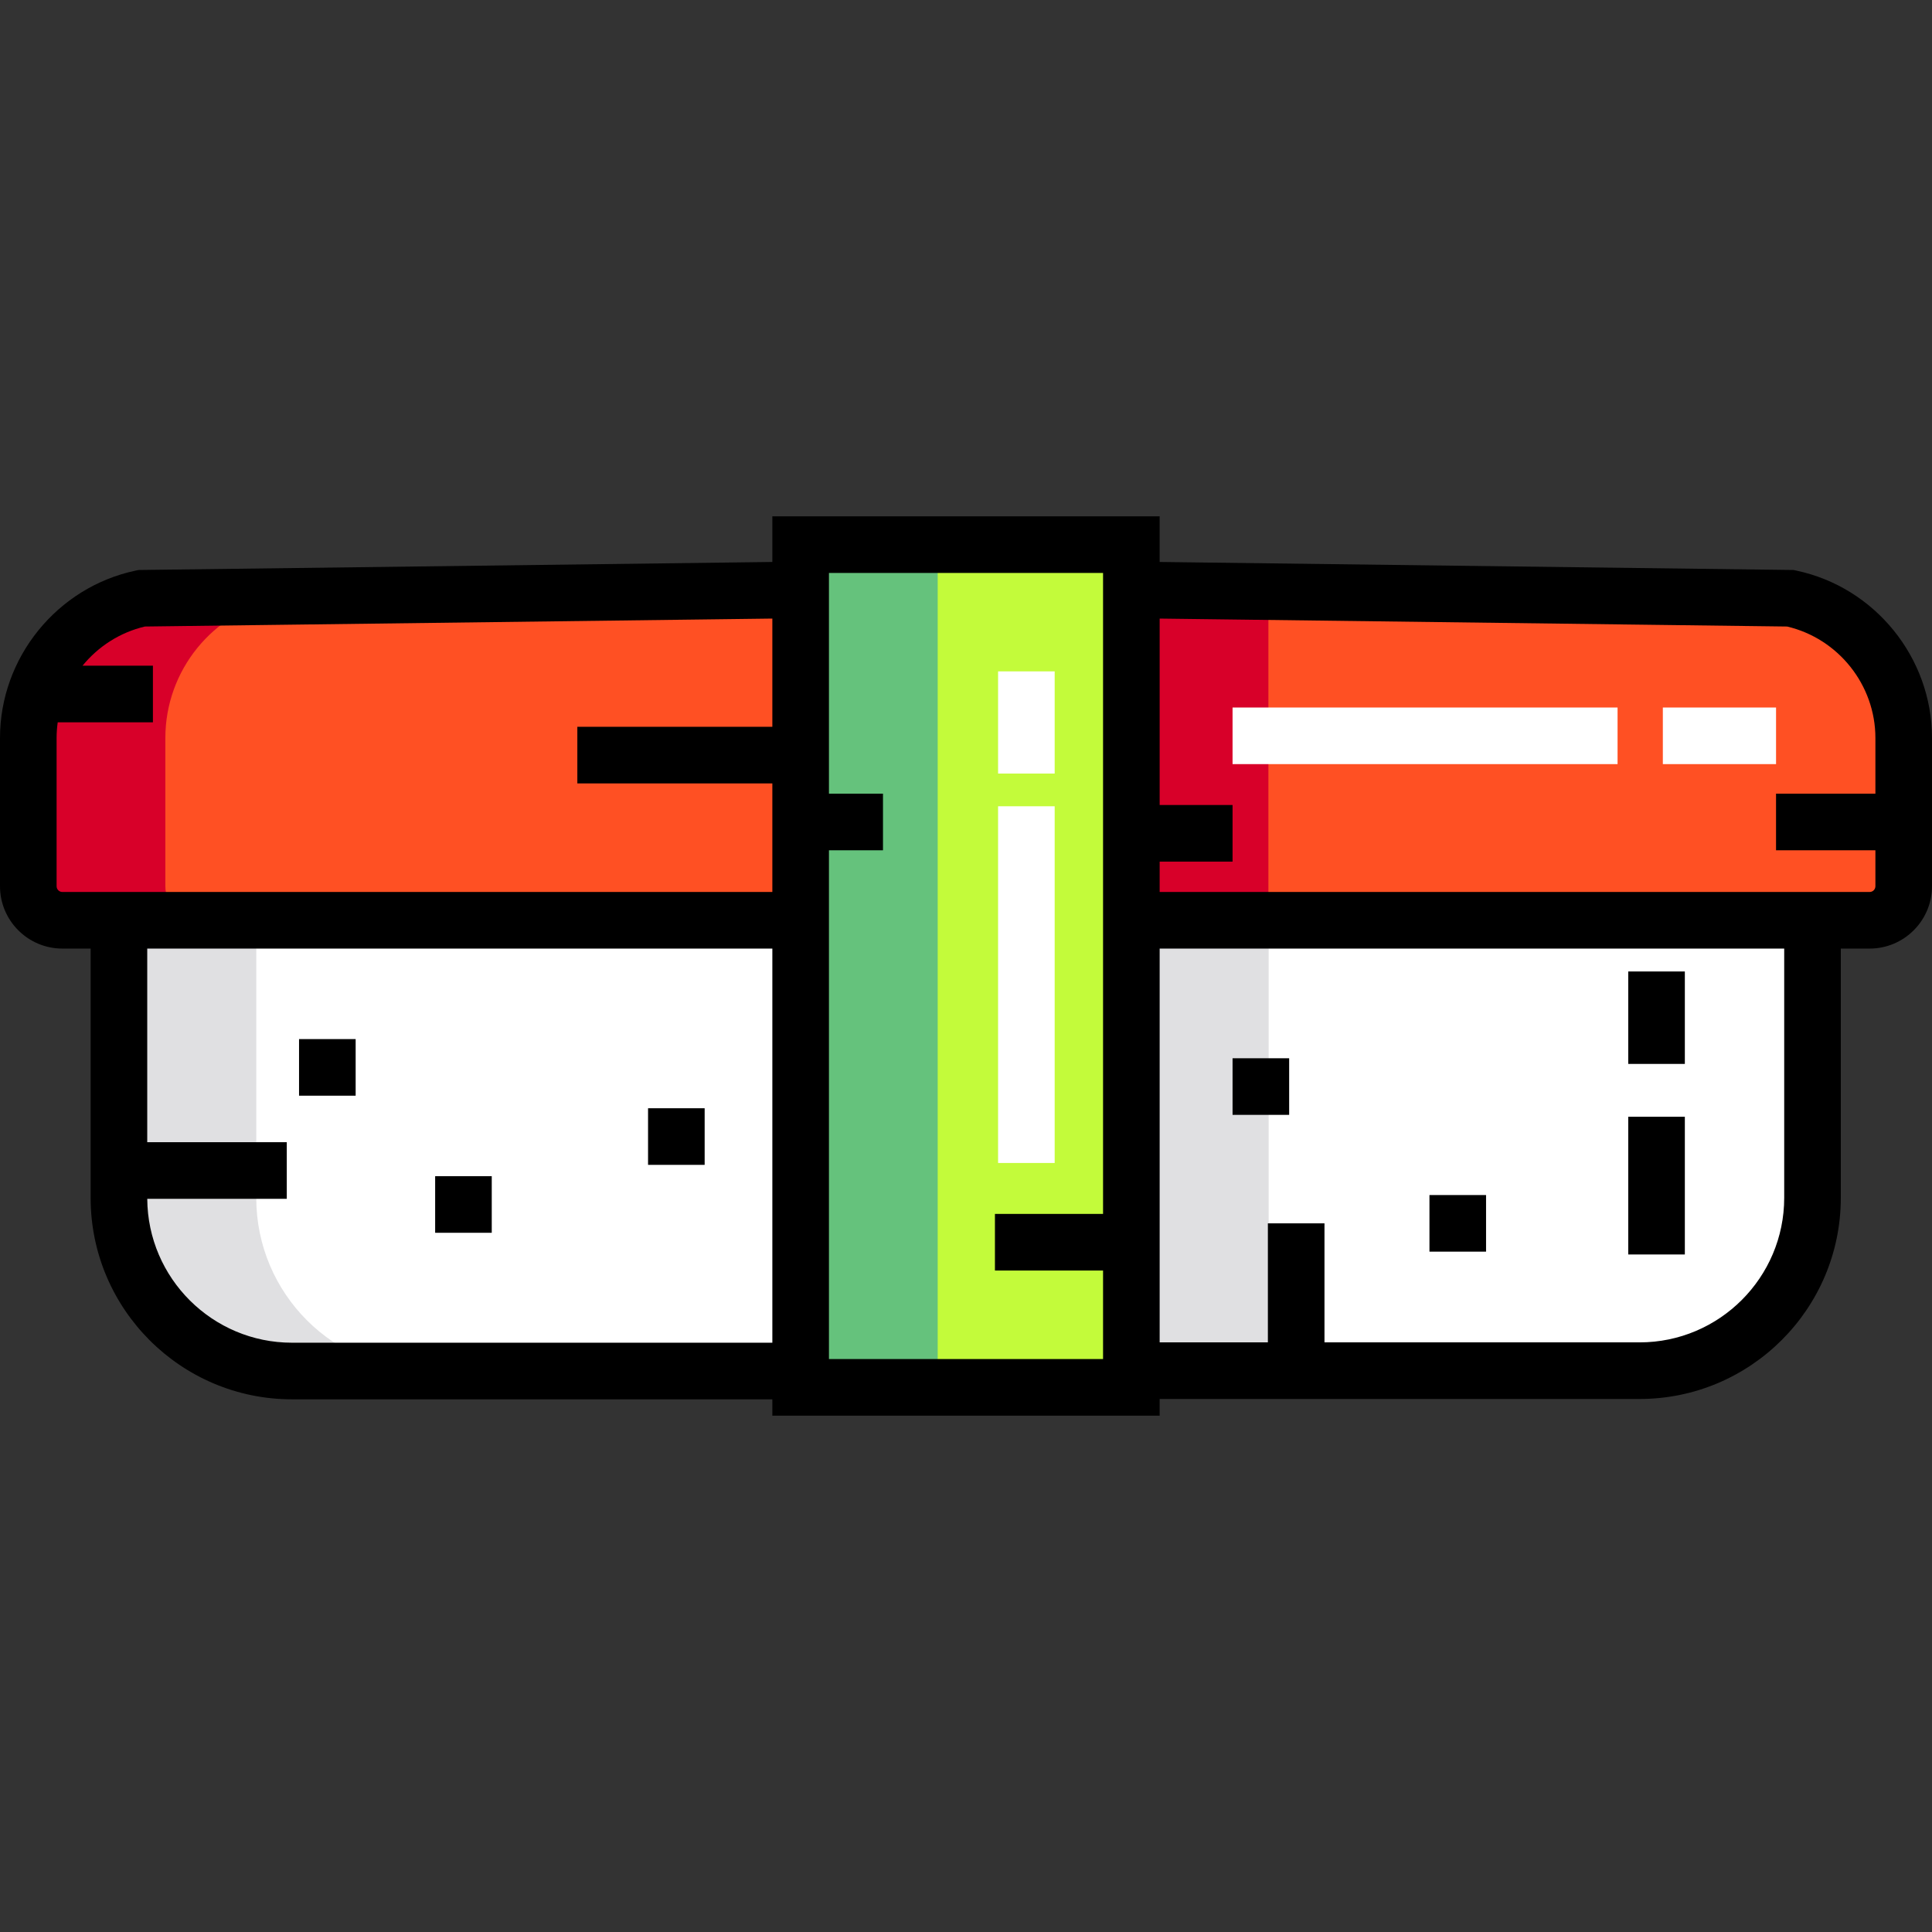 <?xml version="1.0" encoding="iso-8859-1"?>
<!-- Generator: Adobe Illustrator 19.0.0, SVG Export Plug-In . SVG Version: 6.00 Build 0)  -->
<svg version="1.1" id="Capa_1" xmlns="http://www.w3.org/2000/svg" xmlns:xlink="http://www.w3.org/1999/xlink" x="0px" y="0px"
	 viewBox="0 0 511.999 511.999" style="enable-background:new 0 0 511.999 511.999;" xml:space="preserve">
<rect x="0" y="0" width="511.999" height="511.999" fill="#333333" stroke="none"/>
<rect x="212.18" y="144.329" style="fill:#C3FB3A;" width="87.64" height="223.33"/>
<rect x="212.18" y="144.329" style="fill:#65C27C;" width="36.32" height="223.33"/>
<g>
	<path style="fill:#FF5023;" d="M474.476,158.545l-174.656-2.213v87.551h195.656c4.984,0,9.024-4.04,9.024-9.024v-39.284
		C504.5,177.687,491.977,162.242,474.476,158.545z"/>
	<path style="fill:#FF5023;" d="M212.18,156.332l-174.656,2.213C20.023,162.242,7.5,177.687,7.5,195.575v39.284
		c0,4.984,4.04,9.024,9.024,9.024H212.18V156.332z"/>
</g>
<g>
	<path style="fill:#D80029;" d="M43.82,234.859v-39.284c0-17.888,12.523-33.333,30.024-37.03l138.335-1.753v-0.46l-174.656,2.213
		c-17.5,3.697-30.023,19.142-30.023,37.03v39.284c0,4.984,4.04,9.024,9.024,9.024h36.32C47.86,243.883,43.82,239.843,43.82,234.859z
		"/>
	<polygon style="fill:#D80029;" points="299.82,156.332 299.82,243.883 336.14,243.883 336.14,156.792 	"/>
</g>
<g>
	<path style="fill:#FFFFFF;" d="M212.18,243.883H31.518v73.587c0,25.329,20.533,45.862,45.862,45.862h134.8V243.883z"/>
	<path style="fill:#FFFFFF;" d="M299.82,243.883v119.36h134.688c25.308,0,45.825-20.516,45.825-45.825v-73.535H299.82z"/>
</g>
<g>
	<path style="fill:#E0E0E2;" d="M67.913,317.47v-73.587H31.518v73.587c0,25.329,20.533,45.862,45.862,45.862h36.394
		C88.446,363.332,67.913,342.799,67.913,317.47z"/>
	<rect x="299.82" y="243.879" style="fill:#E0E0E2;" width="36.39" height="119.36"/>
</g>
<rect x="79.25" y="275.369" width="15" height="15"/>
<rect x="115.32" y="311.699" width="15" height="15"/>
<rect x="171.74" y="293.699" width="15" height="15"/>
<rect x="378.82" y="316.699" width="15" height="15"/>
<rect x="326.64" y="280.449" width="15" height="15"/>
<rect x="431.5" y="257.449" width="15" height="24.5"/>
<rect x="431.5" y="295.949" width="15" height="36.5"/>
<path d="M476.025,151.207l-0.72-0.152l-167.985-2.128v-12.094H204.68v12.094l-167.986,2.128l-0.72,0.152
	C15.129,155.61,0,174.27,0,195.575v39.284c0,9.111,7.413,16.524,16.524,16.524h7.495v66.087c0,29.424,23.938,53.363,53.362,53.363
	H204.68v4.333h102.64v-4.423h127.188c29.403,0,53.324-23.921,53.324-53.325v-66.035h7.644c9.111,0,16.523-7.413,16.523-16.524
	v-39.284C512,174.27,496.871,155.61,476.025,151.207z M16.524,236.383c-0.84,0-1.524-0.684-1.524-1.524v-39.284
	c0-1.407,0.103-2.796,0.294-4.161h25.23v-15H21.873c4.131-5.062,9.87-8.813,16.523-10.38l166.284-2.106v28.679H153v15h51.68v28.775
	H16.524V236.383z M77.381,355.832c-21.076,0-38.232-17.086-38.356-38.133H76v-15H39.019v-51.317H204.68v104.45H77.381z
	 M219.68,225.332H234v-15h-14.32v-58.5h72.64v169.867h-28.653v15h28.653v23.466h-72.64L219.68,225.332L219.68,225.332z
	 M472.833,317.418c0,21.132-17.192,38.325-38.324,38.325H351V324.2h-15v31.543h-28.68v-104.36h165.513V317.418z M495.477,236.383
	H307.32v-8.05h19.319v-15H307.32v-49.404l166.283,2.106C487.202,169.237,497,181.55,497,195.575v14.757h-26.333v15H497v9.526
	C497,235.699,496.316,236.383,495.477,236.383z"/>
<g>
	<rect x="264.5" y="213.669" style="fill:#FFFFFF;" width="15" height="94.53"/>
	<rect x="264.5" y="177.919" style="fill:#FFFFFF;" width="15" height="27.08"/>
	<rect x="440.67" y="187.499" style="fill:#FFFFFF;" width="30" height="15"/>
	<rect x="326.64" y="187.499" style="fill:#FFFFFF;" width="102.03" height="15"/>
</g>
<g>
</g>
<g>
</g>
<g>
</g>
<g>
</g>
<g>
</g>
<g>
</g>
<g>
</g>
<g>
</g>
<g>
</g>
<g>
</g>
<g>
</g>
<g>
</g>
<g>
</g>
<g>
</g>
<g>
</g>
</svg>
